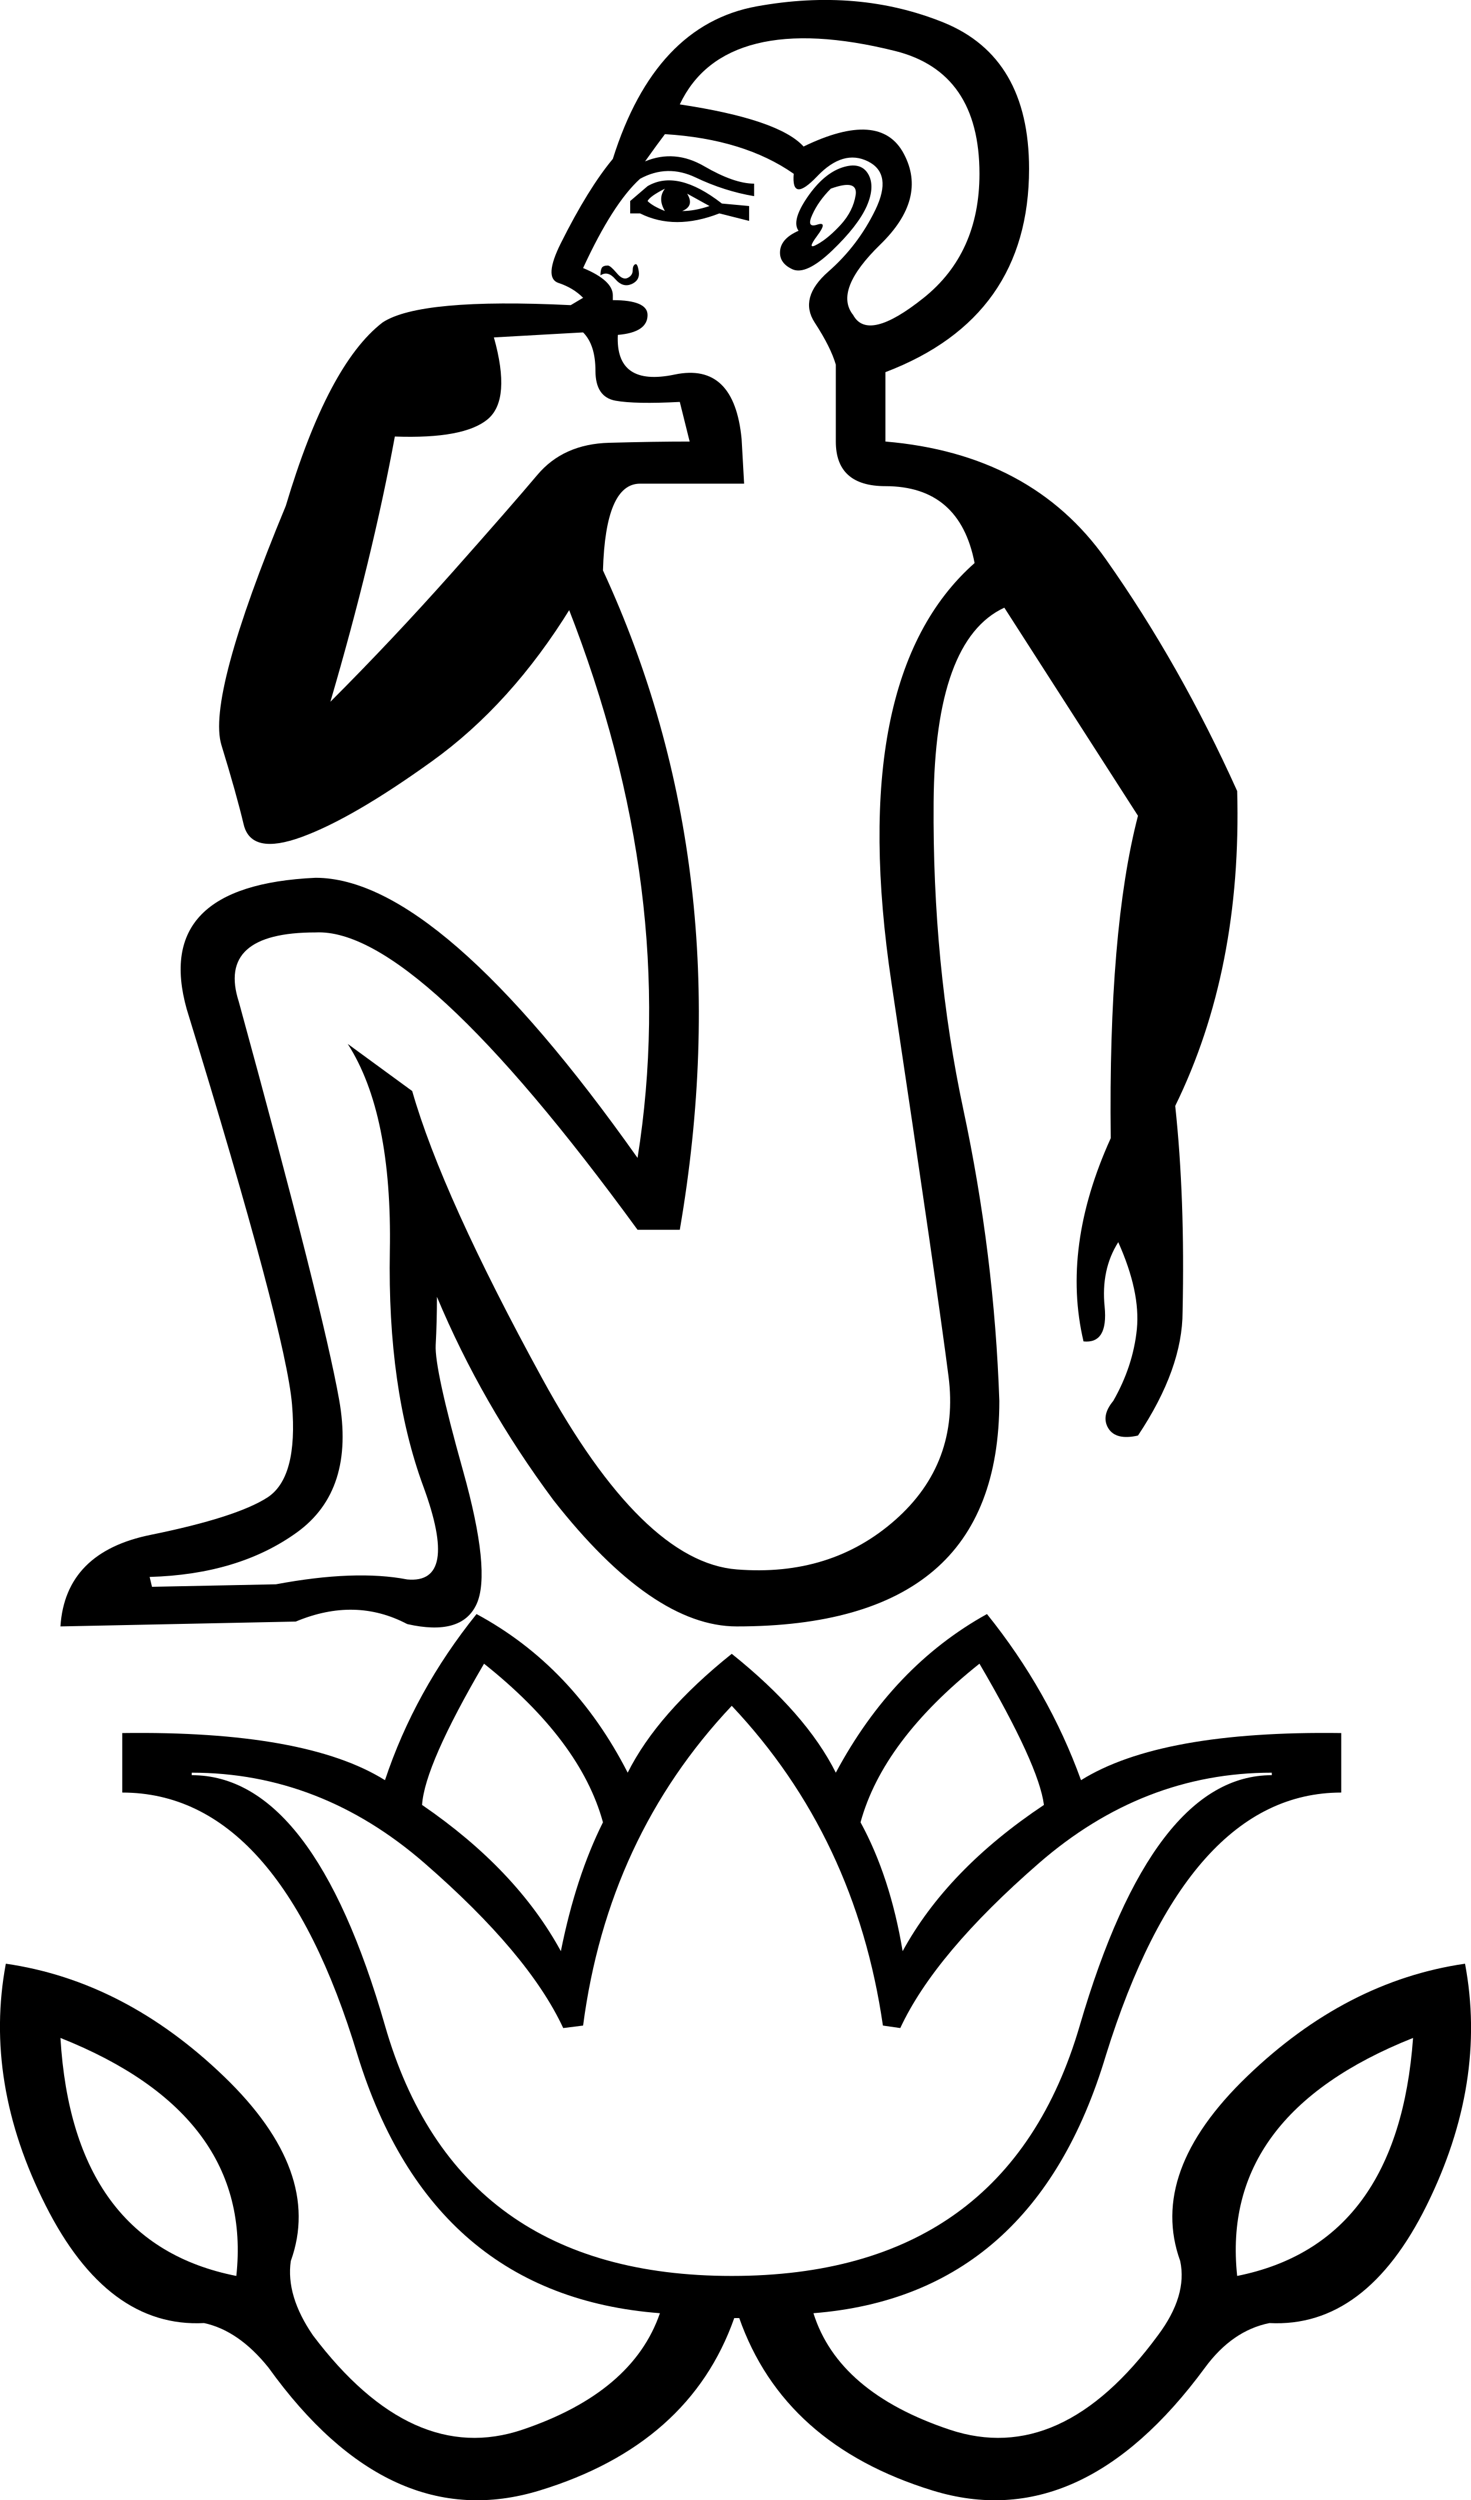 <?xml version='1.0' encoding ='UTF-8' standalone='yes'?>
<svg width='10.588' height='17.983' xmlns='http://www.w3.org/2000/svg' xmlns:xlink='http://www.w3.org/1999/xlink' xmlns:inkscape='http://www.inkscape.org/namespaces/inkscape'>
<path style='fill:#000000; stroke:none' d=' M 4.964 3.176  L 4.893 2.891  Q 4.572 2.908 4.429 2.882  Q 4.286 2.855 4.286 2.668  Q 4.286 2.48 4.197 2.391  L 3.555 2.427  Q 3.68 2.873 3.511 3.015  Q 3.341 3.158 2.842 3.14  Q 2.681 4.014 2.378 5.048  Q 2.824 4.602 3.252 4.121  Q 3.68 3.639 3.867 3.417  Q 4.054 3.194 4.384 3.185  Q 4.714 3.176 4.964 3.176  Z  M 6.016 3.176  L 6.016 2.623  Q 5.98 2.498 5.864 2.32  Q 5.748 2.142 5.962 1.954  Q 6.176 1.767 6.301 1.509  Q 6.426 1.25 6.248 1.161  Q 6.069 1.072 5.882 1.268  Q 5.695 1.464 5.713 1.25  Q 5.356 1 4.786 0.965  Q 4.732 1.036 4.643 1.161  Q 4.857 1.072 5.071 1.197  Q 5.285 1.321 5.428 1.321  L 5.428 1.411  Q 5.214 1.375 5.008 1.277  Q 4.803 1.179 4.607 1.286  Q 4.411 1.464 4.197 1.928  Q 4.411 2.017 4.411 2.124  L 4.411 2.159  Q 4.661 2.159 4.661 2.266  Q 4.661 2.391 4.447 2.409  Q 4.429 2.784 4.857 2.694  Q 5.285 2.605 5.338 3.158  L 5.356 3.479  L 4.607 3.479  Q 4.358 3.479 4.34 4.103  Q 5.338 6.261 4.893 8.846  L 4.589 8.846  Q 3.002 6.671 2.271 6.707  Q 1.558 6.707 1.719 7.206  Q 2.325 9.417 2.441 10.068  Q 2.557 10.719 2.138 11.022  Q 1.719 11.325 1.077 11.343  L 1.094 11.414  L 1.986 11.396  Q 2.557 11.289 2.931 11.361  Q 3.306 11.396 3.047 10.692  Q 2.788 9.988 2.806 8.998  Q 2.824 8.008 2.503 7.509  L 2.967 7.848  Q 3.181 8.597 3.903 9.916  Q 4.625 11.236 5.303 11.289  Q 5.98 11.343 6.444 10.933  Q 6.908 10.523 6.827 9.898  Q 6.747 9.274 6.417 7.072  Q 6.087 4.87 7.015 4.05  Q 6.908 3.497 6.373 3.497  Q 6.016 3.497 6.016 3.176  Z  M 5.748 1.66  Q 5.695 1.589 5.811 1.419  Q 5.927 1.25 6.061 1.205  Q 6.194 1.161 6.248 1.25  Q 6.301 1.339 6.239 1.482  Q 6.176 1.624 5.989 1.803  Q 5.802 1.981 5.704 1.937  Q 5.606 1.892 5.615 1.803  Q 5.624 1.714 5.748 1.66  Z  M 5.98 1.357  Q 5.891 1.446 5.847 1.544  Q 5.802 1.642 5.882 1.616  Q 5.962 1.589 5.882 1.696  Q 5.802 1.803 5.882 1.758  Q 5.962 1.714 6.052 1.616  Q 6.141 1.518 6.159 1.402  Q 6.176 1.286 5.98 1.357  Z  M 5.784 1.054  Q 6.337 0.786 6.506 1.107  Q 6.676 1.428 6.337 1.758  Q 5.998 2.088 6.141 2.266  Q 6.248 2.463 6.649 2.142  Q 7.05 1.821 7.05 1.25  Q 7.05 0.519 6.444 0.367  Q 5.838 0.216 5.445 0.314  Q 5.053 0.412 4.893 0.751  Q 5.606 0.858 5.784 1.054  Z  M 4.536 1.535  L 4.536 1.446  L 4.661 1.339  Q 4.875 1.214 5.196 1.464  L 5.392 1.482  L 5.392 1.589  L 5.178 1.535  Q 4.857 1.66 4.607 1.535  L 4.536 1.535  Z  M 4.661 1.446  Q 4.696 1.482 4.786 1.518  Q 4.732 1.428 4.786 1.357  Q 4.679 1.411 4.661 1.446  Z  M 4.91 1.518  Q 5 1.518 5.107 1.482  L 4.946 1.393  Q 5 1.482 4.91 1.518  Z  M 4.322 1.981  Q 4.322 1.945 4.331 1.928  Q 4.34 1.91 4.375 1.91  Q 4.393 1.91 4.438 1.963  Q 4.482 2.017 4.518 1.999  Q 4.554 1.981 4.554 1.945  Q 4.554 1.91 4.572 1.901  Q 4.589 1.892 4.598 1.954  Q 4.607 2.017 4.545 2.044  Q 4.482 2.07 4.429 2.008  Q 4.375 1.945 4.322 1.981  Z  M 8.459 7.955  Q 8.53 8.615 8.512 9.435  Q 8.512 9.845 8.191 10.326  Q 8.031 10.362 7.977 10.273  Q 7.924 10.184 8.013 10.077  Q 8.156 9.827 8.183 9.56  Q 8.209 9.292 8.049 8.935  Q 7.924 9.132 7.951 9.399  Q 7.977 9.667 7.799 9.649  Q 7.639 8.971 7.995 8.187  Q 7.977 6.689 8.191 5.868  L 7.229 4.371  Q 6.729 4.602 6.72 5.77  Q 6.711 6.938 6.934 7.981  Q 7.157 9.025 7.193 10.077  Q 7.193 10.897 6.72 11.298  Q 6.248 11.699 5.303 11.699  Q 4.696 11.699 3.983 10.79  Q 3.466 10.095 3.145 9.328  Q 3.145 9.506 3.136 9.675  Q 3.127 9.845 3.332 10.576  Q 3.537 11.307 3.43 11.539  Q 3.323 11.771 2.931 11.682  Q 2.557 11.485 2.129 11.664  L 0.435 11.699  Q 0.47 11.164 1.086 11.04  Q 1.701 10.915 1.924 10.772  Q 2.146 10.629 2.102 10.103  Q 2.057 9.577 1.344 7.259  Q 1.094 6.368 2.271 6.314  Q 3.163 6.314 4.589 8.329  Q 4.893 6.421 4.09 4.371  L 4.108 4.371  Q 3.68 5.066 3.109 5.476  Q 2.539 5.886 2.173 6.02  Q 1.808 6.154 1.754 5.931  Q 1.701 5.708 1.594 5.36  Q 1.487 5.013 2.057 3.639  Q 2.36 2.623 2.753 2.32  Q 3.02 2.142 4.108 2.195  L 4.197 2.142  Q 4.126 2.07 4.019 2.035  Q 3.912 1.999 4.037 1.749  Q 4.233 1.357 4.411 1.143  Q 4.714 0.18 5.445 0.046  Q 6.176 -0.087 6.792 0.162  Q 7.407 0.412 7.407 1.214  Q 7.407 2.284 6.373 2.677  L 6.373 3.176  Q 7.425 3.265 7.96 4.023  Q 8.495 4.781 8.905 5.69  Q 8.94 6.974 8.459 7.955  Z  M 3.038 12.983  Q 3.716 13.447 4.037 14.035  Q 4.144 13.5 4.34 13.108  Q 4.179 12.52 3.484 11.967  Q 3.056 12.698 3.038 12.983  L 3.038 12.983  Z  M 5.267 16.371  Q 7.246 16.371 7.772 14.57  Q 8.298 12.769 9.154 12.769  L 9.154 12.751  Q 8.227 12.751 7.478 13.402  Q 6.729 14.053 6.48 14.588  L 6.355 14.57  Q 6.159 13.215 5.267 12.27  Q 4.375 13.215 4.197 14.57  L 4.054 14.588  Q 3.805 14.053 3.056 13.402  Q 2.307 12.751 1.38 12.751  L 1.38 12.769  Q 2.253 12.769 2.771 14.57  Q 3.288 16.371 5.267 16.371  Z  M 7.514 12.983  Q 7.478 12.698 7.05 11.967  Q 6.355 12.52 6.194 13.108  Q 6.408 13.5 6.497 14.035  Q 6.818 13.447 7.514 12.983  L 7.514 12.983  Z  M 1.701 16.371  Q 1.826 15.212 0.435 14.659  Q 0.524 16.139 1.701 16.371  Z  M 5.855 16.639  Q 6.034 17.209 6.836 17.477  Q 7.639 17.744 8.334 16.799  Q 8.548 16.514 8.495 16.264  Q 8.263 15.622 8.976 14.936  Q 9.689 14.249 10.545 14.125  Q 10.706 14.98 10.269 15.863  Q 9.832 16.746 9.137 16.71  Q 8.869 16.764 8.673 17.031  Q 7.781 18.244 6.711 17.914  Q 5.641 17.584 5.321 16.674  L 5.267 16.674  L 5.285 16.674  Q 4.964 17.584 3.885 17.914  Q 2.806 18.244 1.933 17.031  Q 1.719 16.764 1.469 16.71  Q 0.773 16.746 0.328 15.863  Q -0.118 14.98 0.042 14.125  Q 0.898 14.249 1.612 14.936  Q 2.325 15.622 2.093 16.264  Q 2.057 16.514 2.253 16.799  Q 2.967 17.744 3.76 17.477  Q 4.554 17.209 4.75 16.639  Q 3.109 16.514 2.574 14.784  Q 2.004 12.894 0.88 12.894  L 0.88 12.466  Q 2.2 12.448 2.771 12.805  Q 2.985 12.163 3.43 11.61  Q 4.126 11.985 4.518 12.751  Q 4.732 12.324 5.267 11.896  Q 5.802 12.324 6.016 12.751  Q 6.426 11.985 7.104 11.61  Q 7.549 12.163 7.781 12.805  Q 8.352 12.448 9.654 12.466  L 9.654 12.894  Q 8.548 12.894 7.96 14.784  Q 7.442 16.514 5.855 16.639  Z  M 8.905 16.371  Q 10.064 16.139 10.171 14.659  Q 8.78 15.212 8.905 16.371  Z '/></svg>
